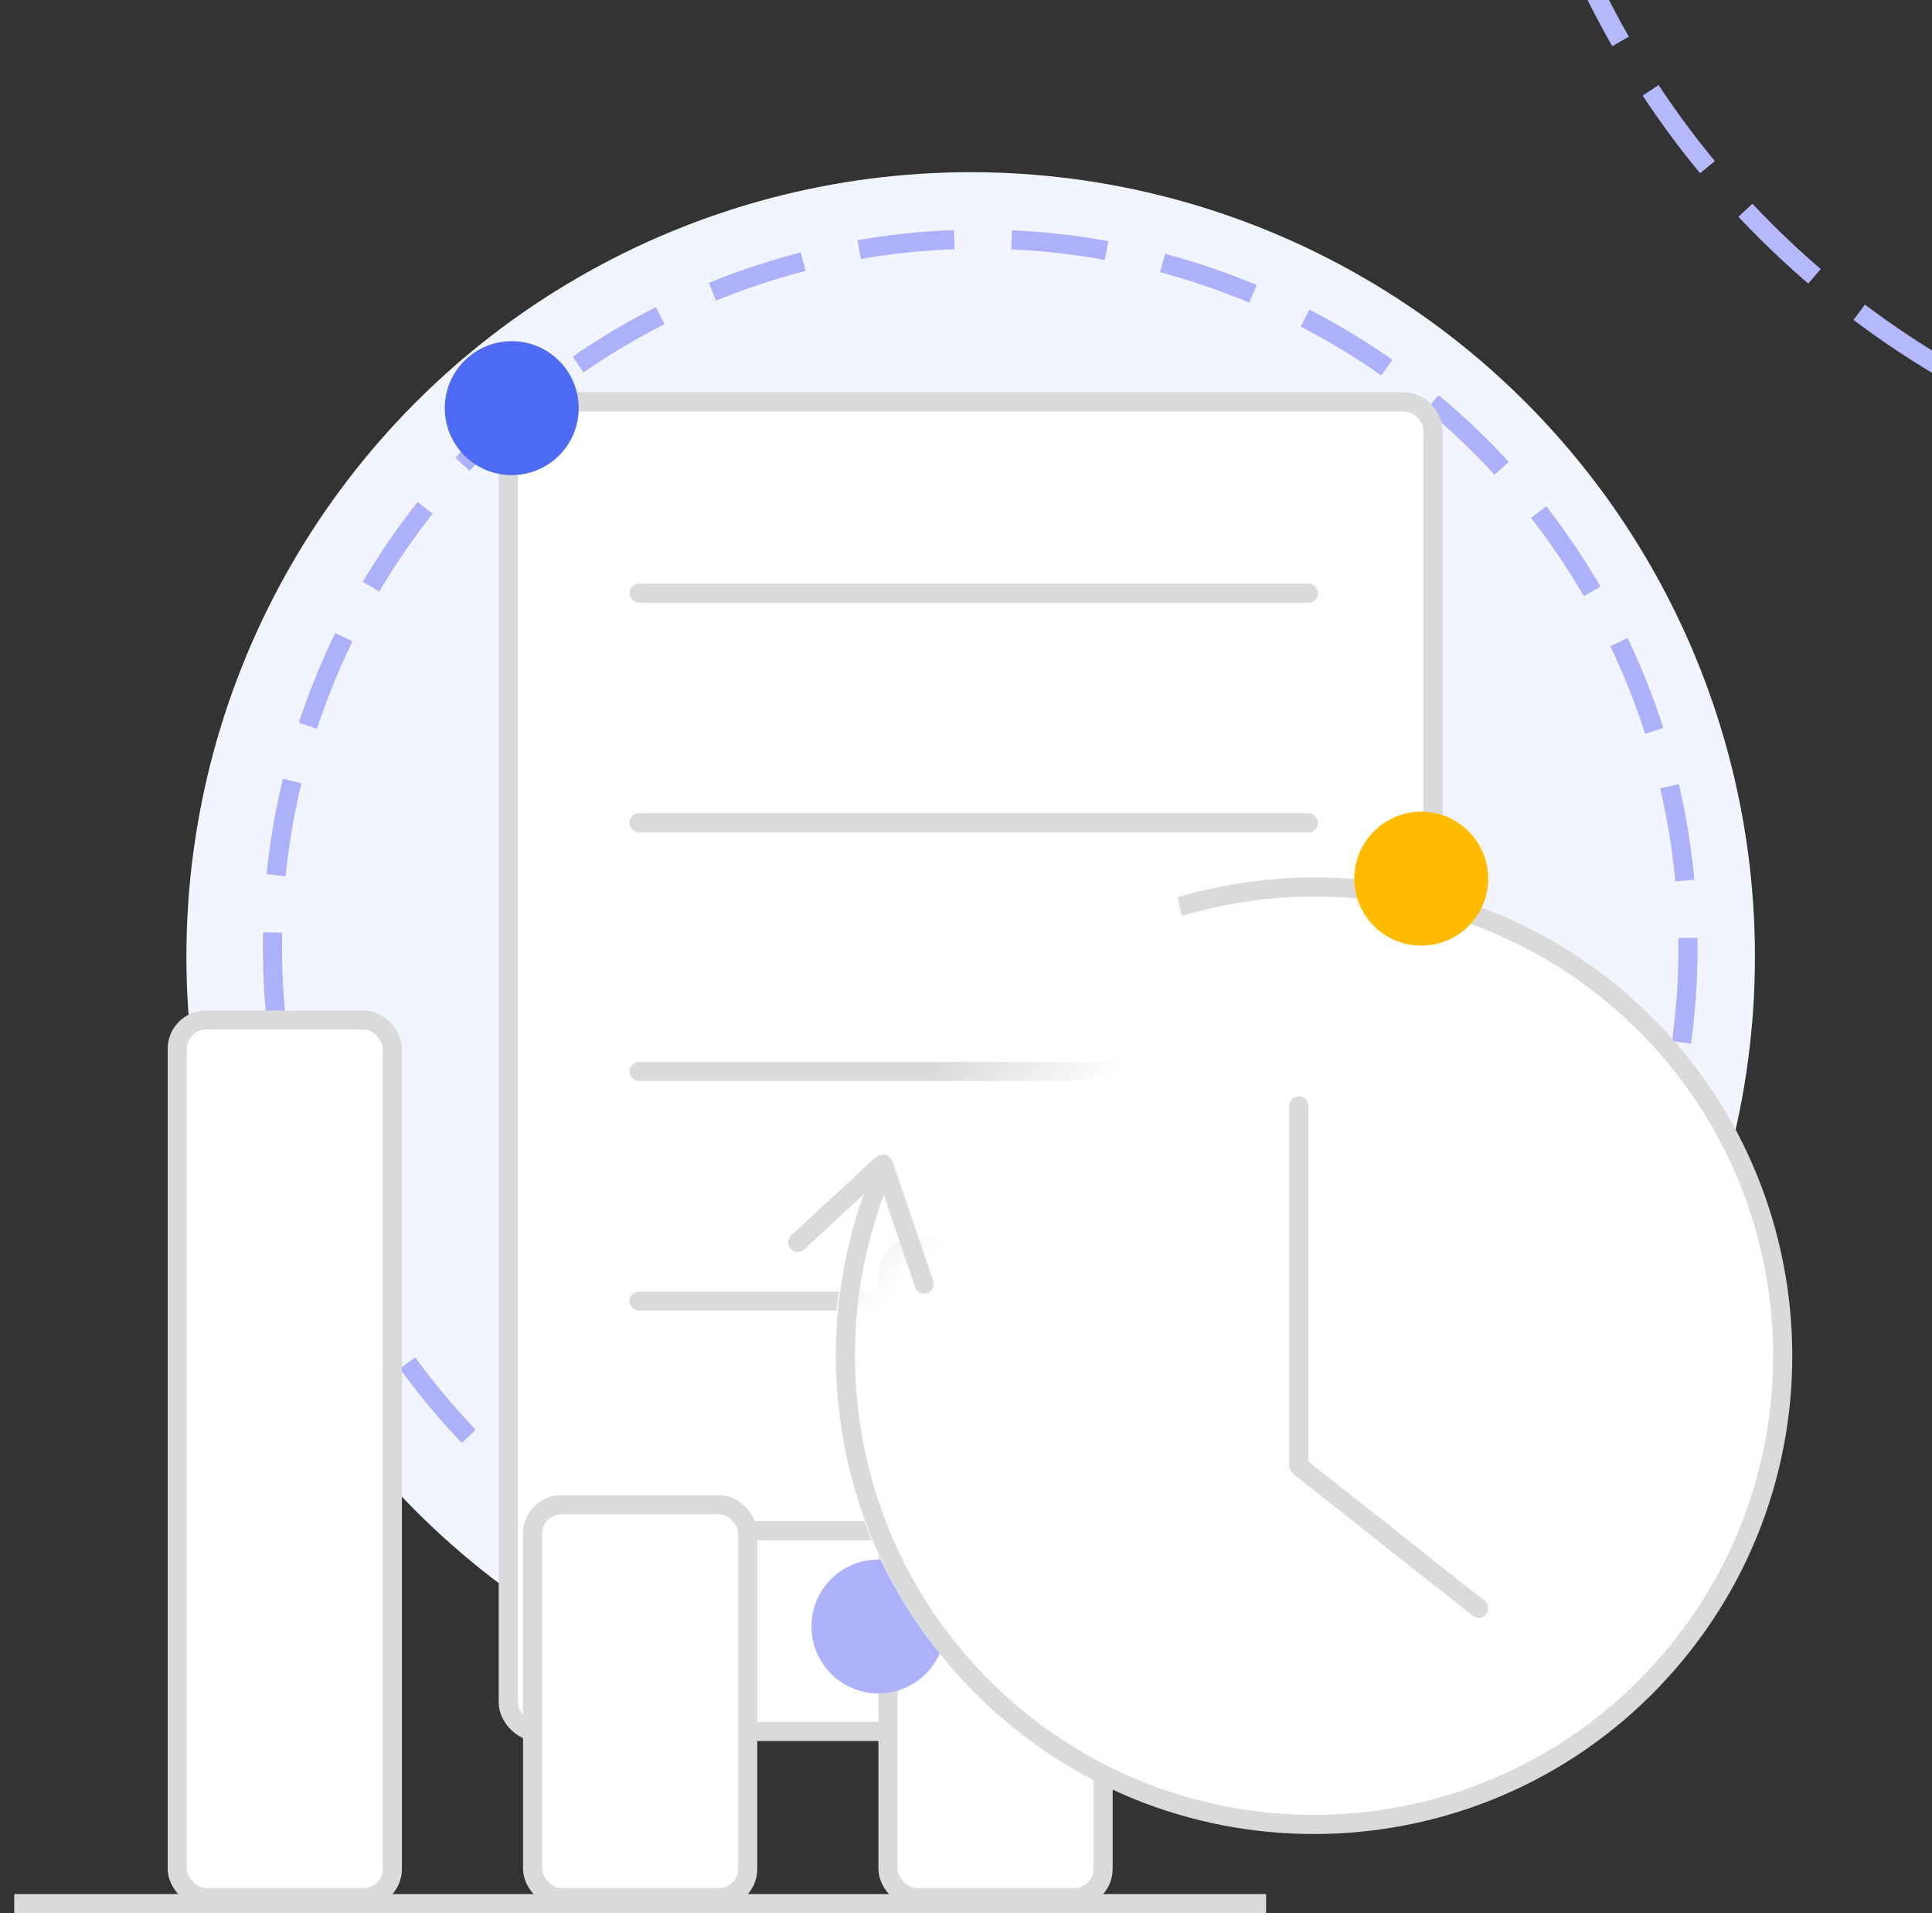 <svg width="101" height="100" viewBox="0 0 101 100" fill="none" xmlns="http://www.w3.org/2000/svg">
  <rect x="0" y="0" width="101" height="100" fill="#333333" stroke="none"/>
  <style>
    @keyframes cw { from { transform: rotate(0deg); } to { transform: rotate(360deg); } }
    @keyframes ccw { from { transform: rotate(0deg); } to { transform: rotate(-360deg); } }

    @keyframes leftright { 0% { transform: translate(0, 0) } 50% { transform: translate(20px, 0); } 100% { transform: translate(0, 0); } }
    @keyframes rightleft { 0% { transform: translate(0, 0) } 50% { transform: translate(-20px, 0); } 100% { transform: translate(0, 0); } }


    #outerLine {
      animation: cw 70s linear infinite;
      transform-origin: center center;
    }

    #innerLine {
      animation: ccw 90s linear infinite;
      transform-origin: center center;
    }

    #arrow {
      animation: cw 15s linear infinite;
      transform-origin: 70px 70px;
    }

    #particle1 {
      animation: leftright 10s ease-in-out infinite;
      transform-origin: 29px 93px;
    }

    #particle2 {
      animation: rightleft 15s ease-in-out infinite;
      transform-origin: 29px 93px;
    }

    #particle3 {
      animation: cw 28s ease-in-out infinite;
      transform-origin: 53px 35px;
    }

  </style>
  <circle cx="50.744" cy="50" r="41" fill="#F2F4FF"/>
  <circle id="outerLine" cx="50.744" cy="50" r="46.811" transform="rotate(3.357 50.744 50)" stroke="#B5B9FB" stroke-dasharray="5 3"/>
  <circle id="innerLine" cx="51.244" cy="49.5" r="37" stroke="#ACB1FA" stroke-dasharray="5 3"/>

  <rect x="26.571" y="21.006" width="48.346" height="69.494" rx="1.5" fill="white" stroke="#DADADA"/>
  <rect x="32.905" y="30.506" width="36" height="1" rx="0.5" fill="#DADADA"/>
  <rect x="32.905" y="42.506" width="36" height="1" rx="0.5" fill="#DADADA"/>
  <rect x="32.905" y="55.506" width="36" height="1" rx="0.5" fill="#DADADA"/>
  <rect x="32.905" y="67.506" width="36" height="1" rx="0.5" fill="#DADADA"/>
  <rect x="32.905" y="79.506" width="36" height="1" rx="0.5" fill="#DADADA"/>
  <rect x="9.266" y="53.318" width="11.245" height="45.867" rx="1.5" fill="white" stroke="#DADADA"/>
  <rect x="27.844" y="78.652" width="11.245" height="20.534" rx="1.5" fill="white" stroke="#DADADA"/>
  <rect x="46.422" y="65.14" width="11.245" height="34.045" rx="1.5" fill="white" stroke="#DADADA"/>
  <line x1="0.744" y1="99.5" x2="66.189" y2="99.5" stroke="#DADADA"/>

  <circle id="particle2" cx="45.922" cy="85.014" r="3.5" fill="#ACB1FA"/>
  <circle id="particle3" cx="26.752" cy="21.334" r="3.5" fill="#4D6AF2"/>

  <ellipse cx="68.56" cy="70.822" rx="24.938" ry="24.895" fill="url(#paint0_linear)"/>
  <path id="arrow" fill-rule="evenodd" clip-rule="evenodd" d="M86.848 86.561C78.178 96.587 63.021 97.685 52.996 89.014C45.196 82.269 42.8 71.597 46.203 62.471L47.843 67.282C47.932 67.543 48.216 67.683 48.478 67.594C48.739 67.505 48.879 67.221 48.79 66.959L46.651 60.684C46.564 60.43 46.293 60.291 46.038 60.365C45.941 60.38 45.848 60.422 45.771 60.493L41.363 64.571C41.16 64.759 41.148 65.075 41.335 65.278C41.523 65.481 41.839 65.493 42.042 65.305L45.155 62.425C41.775 71.864 44.303 82.819 52.342 89.771C62.785 98.803 78.573 97.659 87.605 87.216C96.636 76.772 95.493 60.985 85.049 51.953C78.352 46.16 69.456 44.553 61.554 46.9L61.785 47.875C69.385 45.598 77.95 47.135 84.395 52.709C94.421 61.38 95.519 76.536 86.848 86.561Z" fill="#DADADA"/>
  <path fill-rule="evenodd" clip-rule="evenodd" d="M68.397 57.798C68.397 57.522 68.173 57.298 67.897 57.298C67.621 57.298 67.397 57.522 67.397 57.798V76.591C67.397 76.711 67.439 76.821 67.51 76.907C67.541 76.969 67.586 77.024 67.644 77.07L76.99 84.454C77.206 84.626 77.521 84.589 77.692 84.372C77.863 84.156 77.826 83.841 77.609 83.67L68.397 76.39L68.397 57.798Z" fill="#DADADA"/>
  
  <circle id="particle1" cx="74.299" cy="45.926" r="3.5" fill="#FFBB00"/>

  <defs>
    <linearGradient id="paint0_linear" x1="57.628" y1="56.853" x2="52.81" y2="51.92" gradientUnits="userSpaceOnUse">
      <stop stop-color="white"/>
      <stop offset="1" stop-color="white" stop-opacity="0"/>
    </linearGradient>
  </defs>
</svg>
